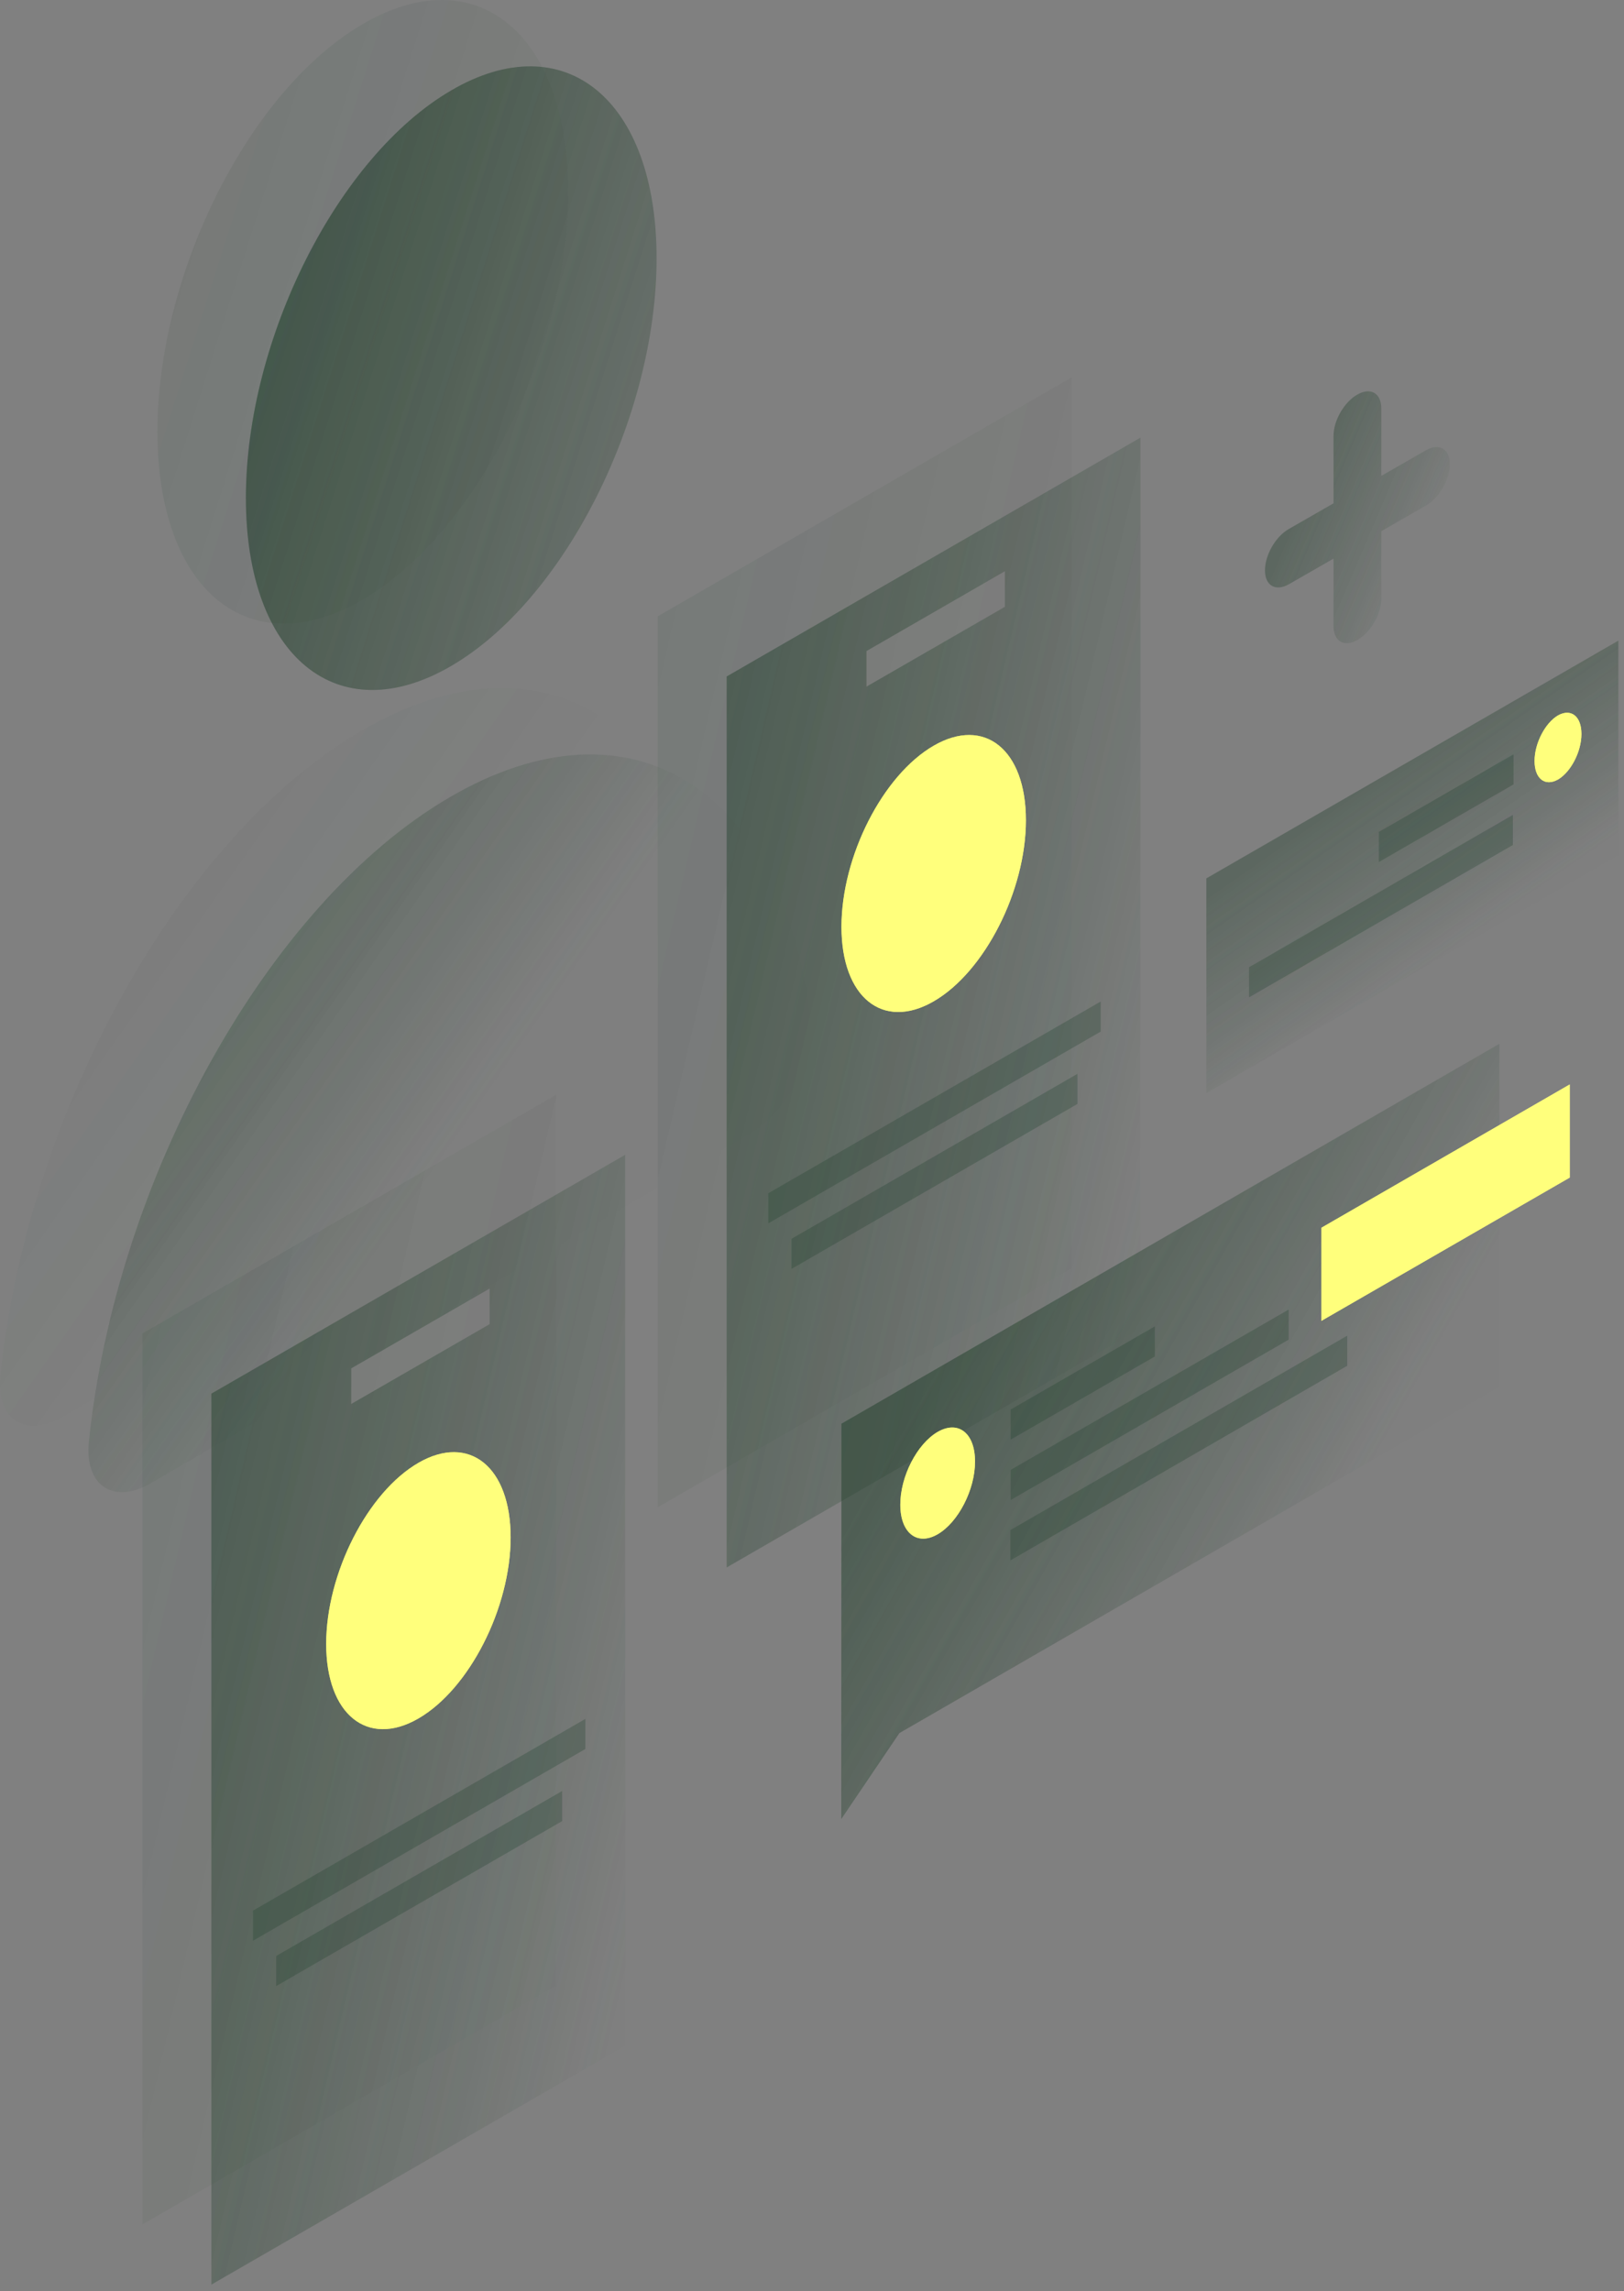 <svg width="241" height="340" viewBox="0 0 241 340" fill="none" xmlns="http://www.w3.org/2000/svg">
<rect x="0" y="0" width="241" height="340" fill="#808080" stroke="none"/>
<path opacity="0.5" d="M66.75 118.314C93.891 102.462 116.339 117.296 120.31 151.46C120.999 157.401 116.503 165.211 111.055 168.395L22.478 220.084C17.03 223.267 12.534 220.707 13.19 213.98C17.161 175.188 39.609 134.132 66.75 118.314Z" fill="url(#paint0_linear)"/>
<path opacity="0.5" d="M36.492 73.911C36.492 97.507 50.144 108.666 66.98 98.82C83.816 89.007 97.436 61.899 97.436 38.335C97.436 14.739 83.783 3.581 66.947 13.426C50.111 23.239 36.492 50.347 36.492 73.911Z" fill="url(#paint1_linear)"/>
<path opacity="0.07" d="M53.624 108.469C80.765 92.617 103.212 107.451 107.183 141.615C107.873 147.556 103.377 155.366 97.929 158.55L9.351 210.239C3.904 213.422 -0.593 210.863 0.064 204.135C4.035 165.343 26.483 124.287 53.624 108.469Z" fill="url(#paint2_linear)"/>
<path opacity="0.07" d="M23.364 64.065C23.364 87.661 37.017 98.82 53.853 88.974C70.656 79.161 84.308 52.086 84.308 28.49C84.308 4.893 70.656 -6.265 53.82 3.58C36.984 13.393 23.364 40.501 23.364 64.065Z" fill="url(#paint3_linear)"/>
<path opacity="0.2" d="M179.023 130.358L240.164 95.078V126.912L179.023 162.225V130.358Z" fill="url(#paint4_linear)"/>
<path fill-rule="evenodd" clip-rule="evenodd" d="M227.727 112.932C227.727 115.558 229.269 116.772 231.205 115.689C233.109 114.573 234.684 111.554 234.684 108.928C234.684 106.303 233.142 105.089 231.205 106.172C229.302 107.287 227.727 110.307 227.727 112.932Z" fill="#FFFF7C"/>
<path opacity="0.15" d="M224.609 111.947L204.622 123.466V127.93L224.609 116.41V111.947Z" fill="#203E2A"/>
<path opacity="0.15" d="M224.51 120.939L185.357 143.551V148.015L224.51 125.403V120.939Z" fill="#203E2A"/>
<path opacity="0.05" d="M82.538 162.455L21.134 197.899V330.125L82.538 294.681V162.455Z" fill="url(#paint5_linear)"/>
<path opacity="0.3" fill-rule="evenodd" clip-rule="evenodd" d="M31.373 339.051V206.825L92.777 171.381V303.607L31.373 339.051ZM52.114 208.367L72.658 196.519V191.236L52.114 203.083V208.367Z" fill="url(#paint6_linear)"/>
<path opacity="0.15" d="M86.868 255.102L37.542 283.555V288.019L86.868 259.565V255.102Z" fill="#203E2A"/>
<path opacity="0.15" d="M83.422 265.8L40.988 290.283V294.746L83.422 270.264V265.8Z" fill="#203E2A"/>
<path fill-rule="evenodd" clip-rule="evenodd" d="M48.406 243.976C48.406 233.507 54.543 221.463 62.091 217.098C69.639 212.733 75.776 217.689 75.776 228.158C75.776 238.627 69.639 250.671 62.091 255.036C54.543 259.401 48.406 254.446 48.406 243.976Z" fill="#FFFF7C"/>
<path opacity="0.05" d="M159.005 56.024L97.601 91.468V223.694L159.005 188.25V56.024Z" fill="url(#paint7_linear)"/>
<path opacity="0.3" fill-rule="evenodd" clip-rule="evenodd" d="M107.838 232.621V100.395L169.242 64.951V197.177L107.838 232.621ZM128.581 101.904L149.126 90.057V84.773L128.581 96.621V101.904Z" fill="url(#paint8_linear)"/>
<path opacity="0.15" d="M163.336 148.638L114.01 177.092V181.555L163.336 153.101V148.638Z" fill="#203E2A"/>
<path opacity="0.15" d="M159.891 159.369L117.457 183.852V188.315L159.891 163.832V159.369Z" fill="#203E2A"/>
<path fill-rule="evenodd" clip-rule="evenodd" d="M124.873 137.546C124.873 127.077 131.01 115.032 138.558 110.668C146.107 106.303 152.244 111.258 152.244 121.727C152.244 132.196 146.107 144.241 138.558 148.606C131.01 152.971 124.873 148.015 124.873 137.546Z" fill="#FFFF7C"/>
<path opacity="0.3" d="M124.873 211.289L222.508 154.907L222.475 205.808L133.471 257.202L124.84 269.968L124.873 211.289Z" fill="url(#paint9_linear)"/>
<path fill-rule="evenodd" clip-rule="evenodd" d="M232.944 174.762V160.945L196.088 182.212V196.028L232.944 174.762Z" fill="#FFFF7C"/>
<path opacity="0.15" d="M149.979 209.188L171.376 196.849V201.312L149.979 213.652V209.188Z" fill="#203E2A"/>
<path opacity="0.15" d="M149.979 218.148L191.231 194.355V198.818L149.979 222.612L149.979 218.148Z" fill="#203E2A"/>
<path opacity="0.15" d="M149.946 227.075L199.928 198.227V202.691L149.946 231.571V227.075H149.946Z" fill="#203E2A"/>
<path fill-rule="evenodd" clip-rule="evenodd" d="M144.696 216.901C144.696 221.102 142.201 225.926 139.149 227.698C136.097 229.47 133.603 227.501 133.603 223.3C133.603 219.1 136.097 214.275 139.149 212.503C142.234 210.731 144.696 212.7 144.696 216.901Z" fill="#FFFF7C"/>
<path opacity="0.2" d="M201.438 58.552C199.469 59.668 197.894 62.425 197.894 64.689V74.699L191.265 78.506C189.296 79.621 187.72 82.378 187.72 84.643C187.72 86.907 189.296 87.826 191.265 86.71L197.894 82.903V92.913C197.894 95.177 199.469 96.096 201.438 94.981C203.407 93.865 204.983 91.108 204.983 88.844V78.834L211.612 75.027C213.581 73.911 215.156 71.154 215.156 68.89C215.156 66.625 213.581 65.706 211.612 66.822L204.983 70.629V60.62C204.983 58.355 203.407 57.436 201.438 58.552Z" fill="url(#paint10_linear)"/>
<path opacity="0.5" d="M66.75 118.314C93.891 102.462 116.339 117.296 120.31 151.46C120.999 157.401 116.503 165.211 111.055 168.395L22.478 220.084C17.03 223.267 12.534 220.707 13.19 213.98C17.161 175.188 39.609 134.132 66.75 118.314Z" fill="url(#paint11_linear)"/>
<path opacity="0.5" d="M36.492 73.911C36.492 97.507 50.144 108.666 66.98 98.82C83.816 89.007 97.436 61.899 97.436 38.335C97.436 14.739 83.783 3.581 66.947 13.426C50.111 23.239 36.492 50.347 36.492 73.911Z" fill="url(#paint12_linear)"/>
<path opacity="0.07" d="M53.624 108.469C80.765 92.617 103.212 107.451 107.183 141.615C107.873 147.556 103.377 155.366 97.929 158.55L9.351 210.239C3.904 213.422 -0.593 210.863 0.064 204.135C4.035 165.343 26.483 124.287 53.624 108.469Z" fill="url(#paint13_linear)"/>
<path opacity="0.07" d="M23.364 64.065C23.364 87.661 37.017 98.82 53.853 88.974C70.656 79.161 84.308 52.086 84.308 28.49C84.308 4.893 70.656 -6.265 53.82 3.58C36.984 13.393 23.364 40.501 23.364 64.065Z" fill="url(#paint14_linear)"/>
<path opacity="0.2" d="M179.023 130.358L240.164 95.078V126.912L179.023 162.225V130.358Z" fill="url(#paint15_linear)"/>
<path fill-rule="evenodd" clip-rule="evenodd" d="M227.727 112.932C227.727 115.558 229.269 116.772 231.205 115.689C233.109 114.573 234.684 111.554 234.684 108.928C234.684 106.303 233.142 105.089 231.205 106.172C229.302 107.287 227.727 110.307 227.727 112.932Z" fill="#FFFF7C"/>
<path opacity="0.15" d="M224.609 111.947L204.622 123.466V127.93L224.609 116.41V111.947Z" fill="#203E2A"/>
<path opacity="0.15" d="M224.51 120.939L185.357 143.551V148.015L224.51 125.403V120.939Z" fill="#203E2A"/>
<path opacity="0.05" d="M82.538 162.455L21.134 197.899V330.125L82.538 294.681V162.455Z" fill="url(#paint16_linear)"/>
<path opacity="0.3" fill-rule="evenodd" clip-rule="evenodd" d="M31.373 339.051V206.825L92.777 171.381V303.607L31.373 339.051ZM52.114 208.367L72.658 196.519V191.236L52.114 203.083V208.367Z" fill="url(#paint17_linear)"/>
<path opacity="0.15" d="M86.868 255.102L37.542 283.555V288.019L86.868 259.565V255.102Z" fill="#203E2A"/>
<path opacity="0.15" d="M83.422 265.8L40.988 290.283V294.746L83.422 270.264V265.8Z" fill="#203E2A"/>
<path fill-rule="evenodd" clip-rule="evenodd" d="M48.406 243.976C48.406 233.507 54.543 221.463 62.091 217.098C69.639 212.733 75.776 217.689 75.776 228.158C75.776 238.627 69.639 250.671 62.091 255.036C54.543 259.401 48.406 254.446 48.406 243.976Z" fill="#FFFF7C"/>
<path opacity="0.05" d="M159.005 56.024L97.601 91.468V223.694L159.005 188.25V56.024Z" fill="url(#paint18_linear)"/>
<path opacity="0.3" fill-rule="evenodd" clip-rule="evenodd" d="M107.838 232.621V100.395L169.242 64.951V197.177L107.838 232.621ZM128.581 101.904L149.126 90.057V84.773L128.581 96.621V101.904Z" fill="url(#paint19_linear)"/>
<path opacity="0.15" d="M163.336 148.638L114.01 177.092V181.555L163.336 153.101V148.638Z" fill="#203E2A"/>
<path opacity="0.15" d="M159.891 159.369L117.457 183.852V188.315L159.891 163.832V159.369Z" fill="#203E2A"/>
<path fill-rule="evenodd" clip-rule="evenodd" d="M124.873 137.546C124.873 127.077 131.01 115.032 138.558 110.668C146.107 106.303 152.244 111.258 152.244 121.727C152.244 132.196 146.107 144.241 138.558 148.606C131.01 152.971 124.873 148.015 124.873 137.546Z" fill="#FFFF7C"/>
<path opacity="0.3" d="M124.873 211.289L222.508 154.907L222.475 205.808L133.471 257.202L124.84 269.968L124.873 211.289Z" fill="url(#paint20_linear)"/>
<path fill-rule="evenodd" clip-rule="evenodd" d="M232.944 174.762V160.945L196.088 182.212V196.028L232.944 174.762Z" fill="#FFFF7C"/>
<path opacity="0.15" d="M149.979 209.188L171.376 196.849V201.312L149.979 213.652V209.188Z" fill="#203E2A"/>
<path opacity="0.15" d="M149.979 218.148L191.231 194.355V198.818L149.979 222.612L149.979 218.148Z" fill="#203E2A"/>
<path opacity="0.15" d="M149.946 227.075L199.928 198.227V202.691L149.946 231.571V227.075H149.946Z" fill="#203E2A"/>
<path fill-rule="evenodd" clip-rule="evenodd" d="M144.696 216.901C144.696 221.102 142.201 225.926 139.149 227.698C136.097 229.47 133.603 227.501 133.603 223.3C133.603 219.1 136.097 214.275 139.149 212.503C142.234 210.731 144.696 212.7 144.696 216.901Z" fill="#FFFF7C"/>
<path opacity="0.2" d="M201.438 58.552C199.469 59.668 197.894 62.425 197.894 64.689V74.699L191.265 78.506C189.296 79.621 187.72 82.378 187.72 84.643C187.72 86.907 189.296 87.826 191.265 86.71L197.894 82.903V92.913C197.894 95.177 199.469 96.096 201.438 94.981C203.407 93.865 204.983 91.108 204.983 88.844V78.834L211.612 75.027C213.581 73.911 215.156 71.154 215.156 68.89C215.156 66.625 213.581 65.706 211.612 66.822L204.983 70.629V60.62C204.983 58.355 203.407 57.436 201.438 58.552Z" fill="url(#paint21_linear)"/>
<defs>
<linearGradient id="paint0_linear" x1="-84.634" y1="148.719" x2="27.133" y2="226.965" gradientUnits="userSpaceOnUse">
<stop stop-color="#203E2A"/>
<stop offset="1" stop-color="#203E2A" stop-opacity="0.01"/>
</linearGradient>
<linearGradient id="paint1_linear" x1="-15.536" y1="98.97" x2="107.806" y2="137.981" gradientUnits="userSpaceOnUse">
<stop stop-color="#203E2A"/>
<stop offset="1" stop-color="#203E2A" stop-opacity="0.01"/>
</linearGradient>
<linearGradient id="paint2_linear" x1="-97.76" y1="138.874" x2="14.007" y2="217.12" gradientUnits="userSpaceOnUse">
<stop stop-color="#203E2A"/>
<stop offset="1" stop-color="#203E2A" stop-opacity="0.01"/>
</linearGradient>
<linearGradient id="paint3_linear" x1="-28.664" y1="89.124" x2="94.678" y2="128.135" gradientUnits="userSpaceOnUse">
<stop stop-color="#203E2A"/>
<stop offset="1" stop-color="#203E2A" stop-opacity="0.01"/>
</linearGradient>
<linearGradient id="paint4_linear" x1="191.81" y1="124.272" x2="207.522" y2="146.842" gradientUnits="userSpaceOnUse">
<stop stop-color="#203E2A"/>
<stop offset="1" stop-color="#203E2A" stop-opacity="0.01"/>
</linearGradient>
<linearGradient id="paint5_linear" x1="-7.931" y1="288.367" x2="93.265" y2="311.88" gradientUnits="userSpaceOnUse">
<stop stop-color="#203E2A"/>
<stop offset="1" stop-color="#203E2A" stop-opacity="0.01"/>
</linearGradient>
<linearGradient id="paint6_linear" x1="6.032" y1="281.221" x2="91.576" y2="301.098" gradientUnits="userSpaceOnUse">
<stop stop-color="#203E2A"/>
<stop offset="1" stop-color="#203E2A" stop-opacity="0.01"/>
</linearGradient>
<linearGradient id="paint7_linear" x1="68.534" y1="181.932" x2="169.73" y2="205.445" gradientUnits="userSpaceOnUse">
<stop stop-color="#203E2A"/>
<stop offset="1" stop-color="#203E2A" stop-opacity="0.01"/>
</linearGradient>
<linearGradient id="paint8_linear" x1="82.495" y1="174.788" x2="168.039" y2="194.665" gradientUnits="userSpaceOnUse">
<stop stop-color="#203E2A"/>
<stop offset="1" stop-color="#203E2A" stop-opacity="0.01"/>
</linearGradient>
<linearGradient id="paint9_linear" x1="129.409" y1="220.603" x2="184.557" y2="251.714" gradientUnits="userSpaceOnUse">
<stop stop-color="#203E2A"/>
<stop offset="1" stop-color="#203E2A" stop-opacity="0.01"/>
</linearGradient>
<linearGradient id="paint10_linear" x1="189.599" y1="83.055" x2="209.034" y2="91.319" gradientUnits="userSpaceOnUse">
<stop stop-color="#203E2A"/>
<stop offset="1" stop-color="#203E2A" stop-opacity="0.01"/>
</linearGradient>
<linearGradient id="paint11_linear" x1="-84.634" y1="148.719" x2="27.133" y2="226.965" gradientUnits="userSpaceOnUse">
<stop stop-color="#203E2A"/>
<stop offset="1" stop-color="#203E2A" stop-opacity="0.01"/>
</linearGradient>
<linearGradient id="paint12_linear" x1="-15.536" y1="98.97" x2="107.806" y2="137.981" gradientUnits="userSpaceOnUse">
<stop stop-color="#203E2A"/>
<stop offset="1" stop-color="#203E2A" stop-opacity="0.01"/>
</linearGradient>
<linearGradient id="paint13_linear" x1="-97.76" y1="138.874" x2="14.007" y2="217.12" gradientUnits="userSpaceOnUse">
<stop stop-color="#203E2A"/>
<stop offset="1" stop-color="#203E2A" stop-opacity="0.01"/>
</linearGradient>
<linearGradient id="paint14_linear" x1="-28.664" y1="89.124" x2="94.678" y2="128.135" gradientUnits="userSpaceOnUse">
<stop stop-color="#203E2A"/>
<stop offset="1" stop-color="#203E2A" stop-opacity="0.01"/>
</linearGradient>
<linearGradient id="paint15_linear" x1="191.81" y1="124.272" x2="207.522" y2="146.842" gradientUnits="userSpaceOnUse">
<stop stop-color="#203E2A"/>
<stop offset="1" stop-color="#203E2A" stop-opacity="0.01"/>
</linearGradient>
<linearGradient id="paint16_linear" x1="-7.931" y1="288.367" x2="93.265" y2="311.88" gradientUnits="userSpaceOnUse">
<stop stop-color="#203E2A"/>
<stop offset="1" stop-color="#203E2A" stop-opacity="0.01"/>
</linearGradient>
<linearGradient id="paint17_linear" x1="6.032" y1="281.221" x2="91.576" y2="301.098" gradientUnits="userSpaceOnUse">
<stop stop-color="#203E2A"/>
<stop offset="1" stop-color="#203E2A" stop-opacity="0.01"/>
</linearGradient>
<linearGradient id="paint18_linear" x1="68.534" y1="181.932" x2="169.73" y2="205.445" gradientUnits="userSpaceOnUse">
<stop stop-color="#203E2A"/>
<stop offset="1" stop-color="#203E2A" stop-opacity="0.01"/>
</linearGradient>
<linearGradient id="paint19_linear" x1="82.495" y1="174.788" x2="168.039" y2="194.665" gradientUnits="userSpaceOnUse">
<stop stop-color="#203E2A"/>
<stop offset="1" stop-color="#203E2A" stop-opacity="0.01"/>
</linearGradient>
<linearGradient id="paint20_linear" x1="129.409" y1="220.603" x2="184.557" y2="251.714" gradientUnits="userSpaceOnUse">
<stop stop-color="#203E2A"/>
<stop offset="1" stop-color="#203E2A" stop-opacity="0.01"/>
</linearGradient>
<linearGradient id="paint21_linear" x1="189.599" y1="83.055" x2="209.034" y2="91.319" gradientUnits="userSpaceOnUse">
<stop stop-color="#203E2A"/>
<stop offset="1" stop-color="#203E2A" stop-opacity="0.01"/>
</linearGradient>
</defs>
</svg>
